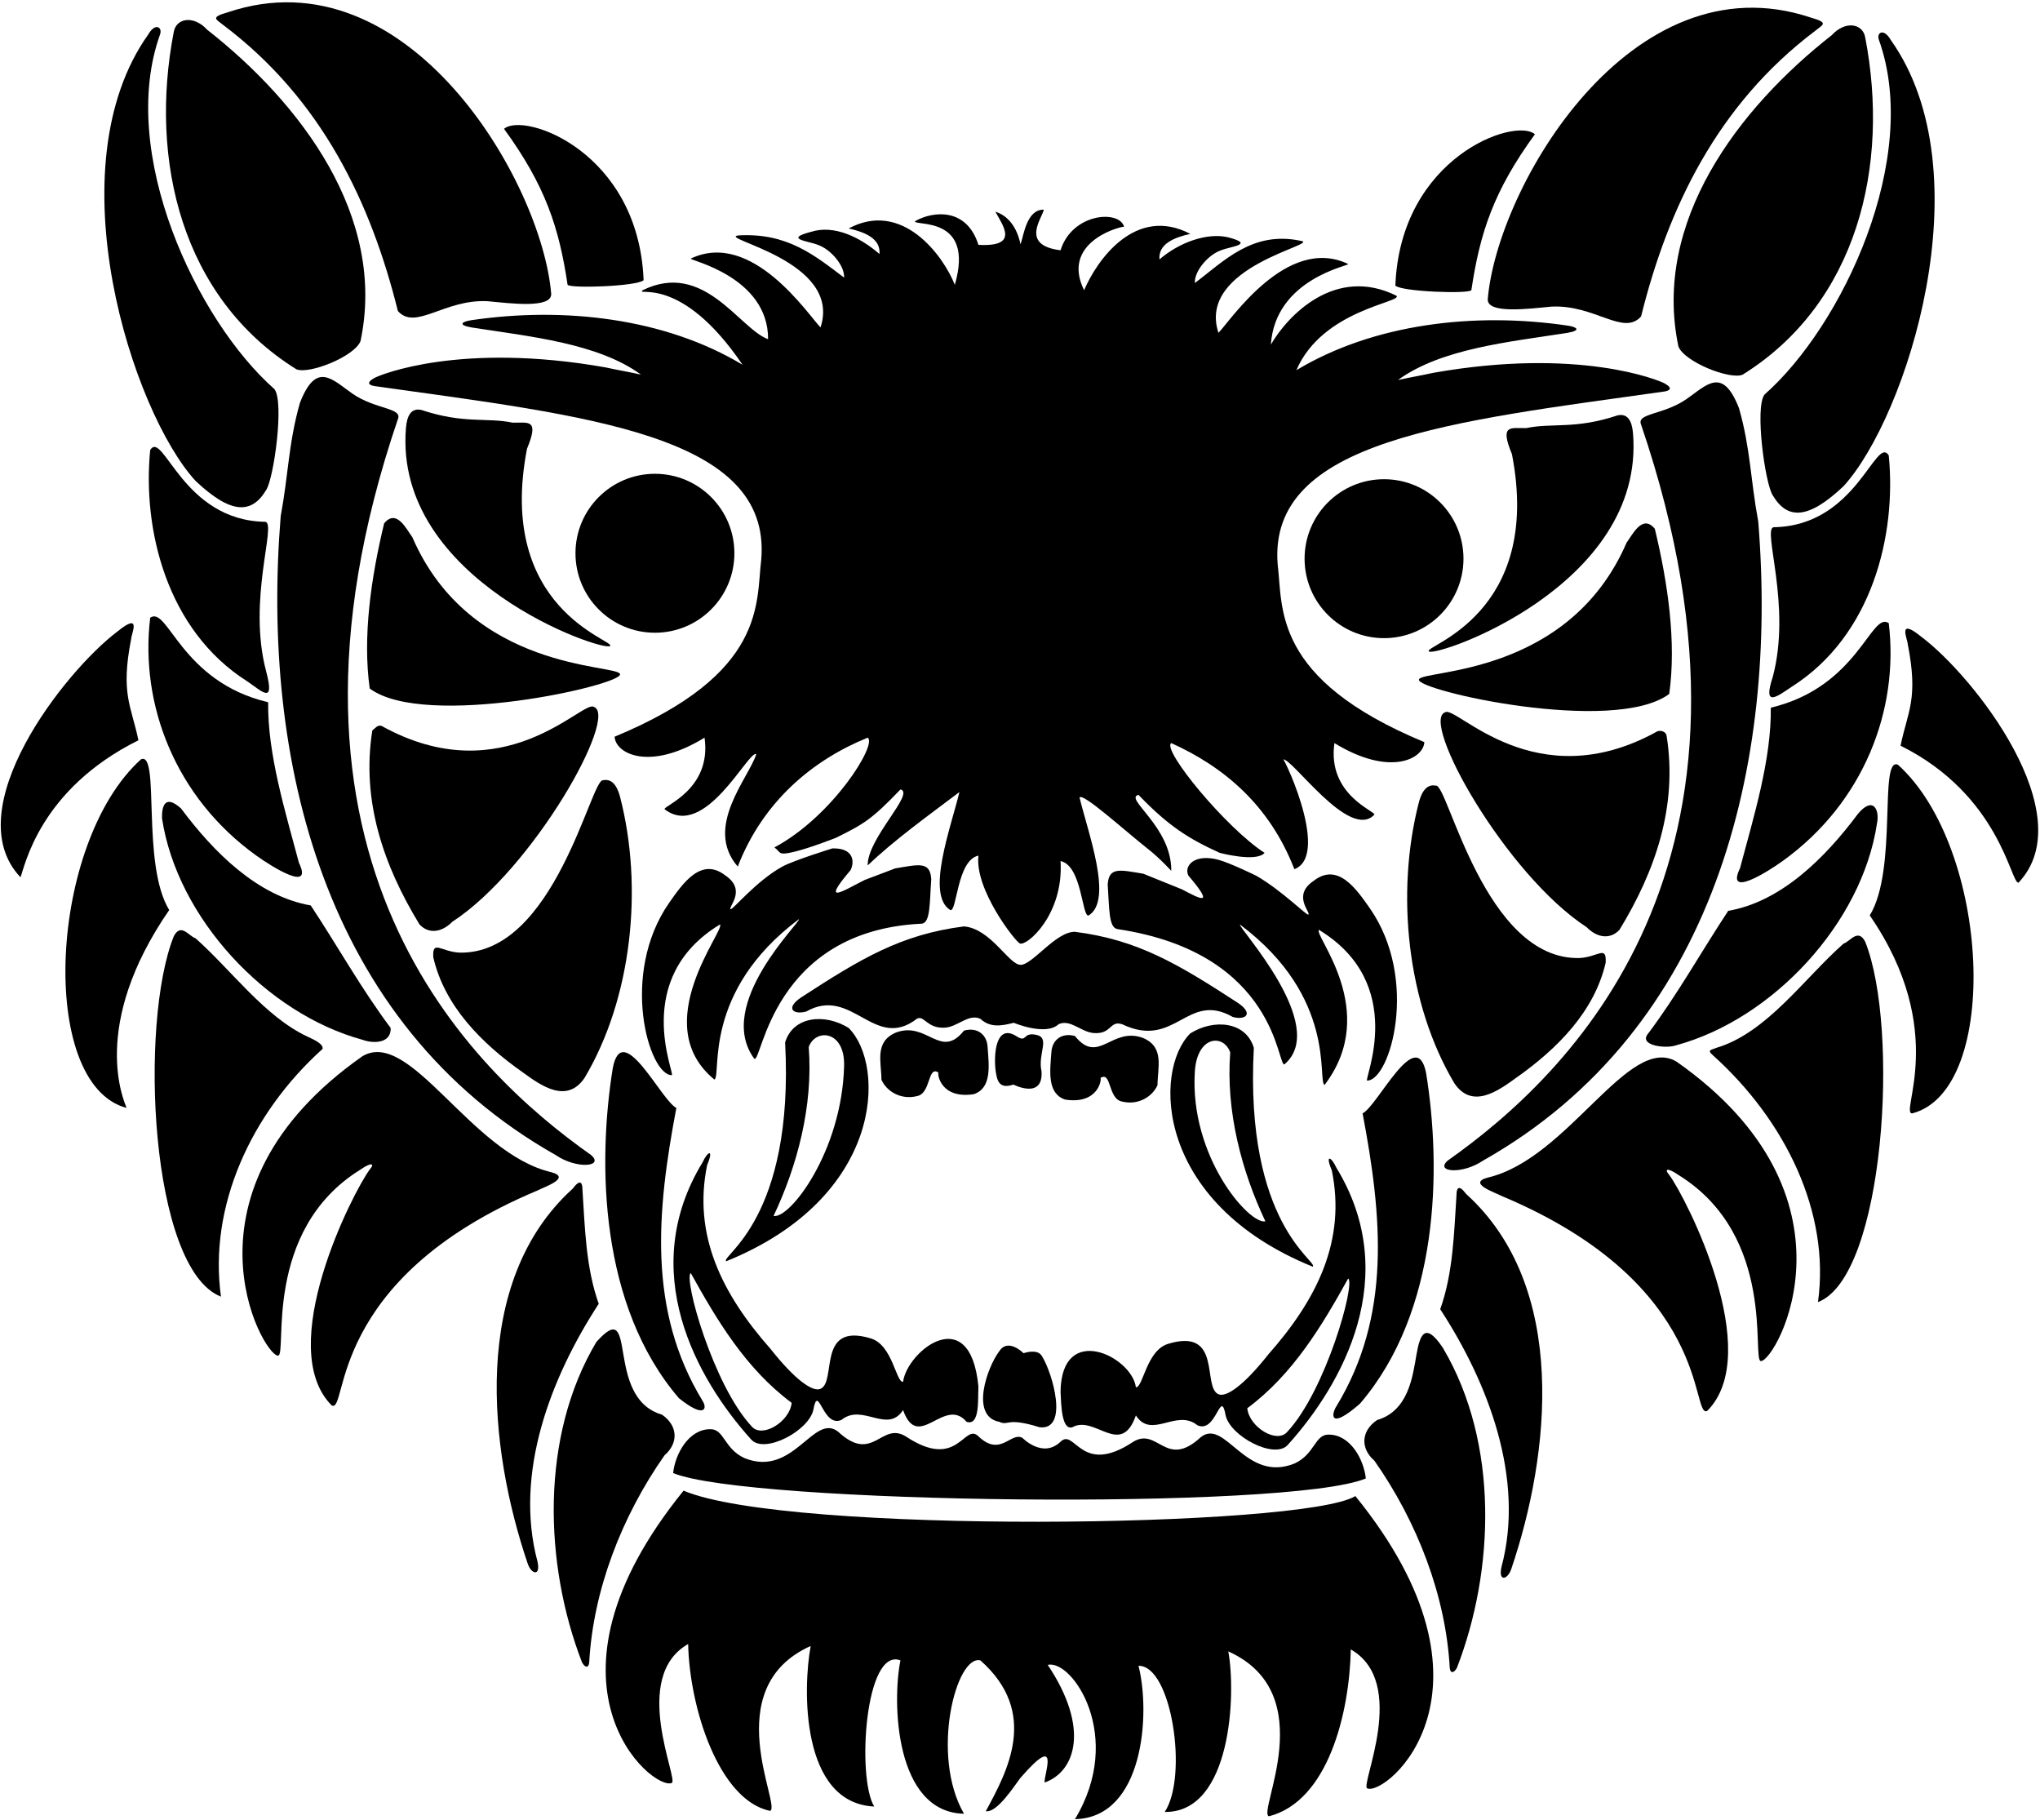 <?xml version="1.0" encoding="UTF-8"?>
<svg xmlns="http://www.w3.org/2000/svg" xmlns:xlink="http://www.w3.org/1999/xlink" width="518pt" height="462pt" viewBox="0 0 518 462" version="1.1">
<g id="surface1">
<path style=" stroke:none;fill-rule:nonzero;fill:rgb(0%,0%,0%);fill-opacity:1;" d="M 35.148 187.941 C 33.316 179.121 30.566 176.156 33.316 162.152 C 33.316 161.008 36.141 155.172 29.824 160.32 C 16.344 170.473 -11.059 205.574 5.199 222.715 C 6.25 220.25 9.836 200.516 35.148 187.941 "/>
<path style=" stroke:none;fill-rule:nonzero;fill:rgb(0%,0%,0%);fill-opacity:1;" d="M 42.965 231.031 C 35.801 219.336 40.719 190.676 35.812 192.766 C 12.352 213.895 9.52 275.301 32.141 281.277 C 31.5 279.5 22.672 260.465 42.965 231.031 "/>
<path style=" stroke:none;fill-rule:nonzero;fill:rgb(0%,0%,0%);fill-opacity:1;" d="M 67.59 124.387 C 69.527 121.504 72.234 101.996 69.672 98.781 C 49.871 81.312 29.879 38.762 40.637 8.754 C 41.312 6.859 39.383 5.703 37.641 8.754 C 13.566 42.645 33.648 104.586 49.621 122.055 C 58.648 130.609 63.926 130.555 67.59 124.387 "/>
<path style=" stroke:none;fill-rule:nonzero;fill:rgb(0%,0%,0%);fill-opacity:1;" d="M 65.094 217.223 C 69.215 220.18 79.582 226.629 75.91 219.055 C 72.414 205.91 67.922 191.434 68.09 178.289 C 45.848 173.023 42.629 153.68 38.141 156.828 C 35.48 178.789 44.465 202.414 65.094 217.223 "/>
<path style=" stroke:none;fill-rule:nonzero;fill:rgb(0%,0%,0%);fill-opacity:1;" d="M 67.383 132.473 C 46.32 132.199 41.461 109.02 38.141 114.234 C 36.145 134.367 42.301 159.988 62.766 172.969 C 66.434 175.406 69.895 179.172 67.59 170.473 C 62.758 152.324 70.301 132.992 67.383 132.473 "/>
<path style=" stroke:none;fill-rule:nonzero;fill:rgb(0%,0%,0%);fill-opacity:1;" d="M 81.898 266.305 C 82.25 265 79.293 263.746 78.043 263.16 C 67.156 258.051 58.723 246.246 49.621 238.188 C 47.957 237.688 45.961 234.195 44.133 237.688 C 35.312 259.648 38.02 322.074 56.109 329.195 C 52.949 306.402 63.598 282.777 81.898 266.305 "/>
<path style=" stroke:none;fill-rule:nonzero;fill:rgb(0%,0%,0%);fill-opacity:1;" d="M 92.047 263.977 C 94.711 264.973 99.367 264.973 99.203 260.98 C 91.715 250.996 85.727 240.184 78.902 229.867 C 65.426 227.539 54.281 216.391 45.961 205.242 C 41.629 201.348 41.074 205.16 41.137 207.738 C 44.965 233.027 67.59 257.32 92.047 263.977 "/>
<path style=" stroke:none;fill-rule:nonzero;fill:rgb(0%,0%,0%);fill-opacity:1;" d="M 75.242 93.742 C 78.43 95.121 90.059 90.5 91.547 86.59 C 98.203 54.977 76.406 26.195 52.617 7.559 C 49.168 3.785 44.766 4.605 44.133 8.059 C 37.809 40.668 46.129 75.609 75.242 93.742 "/>
<path style=" stroke:none;fill-rule:nonzero;fill:rgb(0%,0%,0%);fill-opacity:1;" d="M 56.777 6.422 C 81.73 25.223 94.211 51.512 101.031 78.965 C 105.527 84.012 112.809 75.906 123.824 76.469 C 129.492 77.004 140.047 78.391 139.965 74.637 C 137.598 46.059 103.531 -12.164 57.941 3.086 C 53.16 4.434 54.949 4.902 56.777 6.422 "/>
<path style=" stroke:none;fill-rule:nonzero;fill:rgb(0%,0%,0%);fill-opacity:1;" d="M 139.965 297.586 C 119.539 292.836 104.191 260.98 92.047 268.137 C 43.383 302.293 66.605 344.043 70.586 344.172 C 73.078 344.254 66.395 312.48 91.547 296.918 C 94.27 295.023 95.273 295.328 93.879 296.918 C 89.551 302.742 69.555 342.062 84.227 356.812 C 88.488 358.961 82.562 324.832 136.473 302.242 C 137.969 301.41 145.289 299.031 139.965 297.586 "/>
<path style=" stroke:none;fill-rule:nonzero;fill:rgb(0%,0%,0%);fill-opacity:1;" d="M 97.539 132.871 C 94.211 146.68 92.047 161.652 93.879 174.797 C 107.949 185.277 158.379 173.871 157.434 171.137 C 156.797 168.562 119.504 170.605 104.691 136.363 C 103.195 134.367 100.699 129.043 97.539 132.871 "/>
<path style=" stroke:none;fill-rule:nonzero;fill:rgb(0%,0%,0%);fill-opacity:1;" d="M 96.871 184.281 C 95.875 183.949 95.211 184.945 94.543 185.445 C 91.715 203.246 97.371 219.719 106.523 234.691 C 108.852 237.188 112.168 236.746 114.84 234.027 C 135.441 220.613 157.215 181.641 150.777 179.457 C 148.031 177.559 127.914 201.535 96.871 184.281 "/>
<path style=" stroke:none;fill-rule:nonzero;fill:rgb(0%,0%,0%);fill-opacity:1;" d="M 130.203 107.309 C 123.551 105.922 117.816 107.68 107.023 104.086 C 104.41 103.488 103.34 105.516 103.078 108.633 C 99.891 147.516 153.523 165.711 154.938 163.984 C 156.23 162.539 125.914 154.664 133.82 113.918 C 136.984 106.285 134.184 107.359 130.203 107.309 "/>
<path style=" stroke:none;fill-rule:nonzero;fill:rgb(0%,0%,0%);fill-opacity:1;" d="M 157.434 202.25 C 157.102 201.086 156.102 197.426 153.109 198.09 C 150.086 197.562 140.797 242.422 116.672 241.848 C 111.938 241.605 109.785 238.477 110.016 243.012 C 112.844 255.324 122.16 264.809 132.809 272.297 C 137.465 275.684 143.957 280.281 148.449 273.625 C 160.43 253.492 163.426 225.375 157.434 202.25 "/>
<path style=" stroke:none;fill-rule:nonzero;fill:rgb(0%,0%,0%);fill-opacity:1;" d="M 152.031 331.004 C 148.703 321.688 148.523 311.402 147.891 301.914 C 147.891 300.418 147.414 299.105 145.453 301.742 C 119.336 325.367 124.16 367.961 133.977 396.91 C 134.895 399.723 137.352 400.309 136.473 396.414 C 130.48 373.953 139.883 349.637 152.031 331.004 "/>
<path style=" stroke:none;fill-rule:nonzero;fill:rgb(0%,0%,0%);fill-opacity:1;" d="M 163.426 71.145 C 162.156 38.492 133.039 28.32 127.984 32.711 C 138.535 47.188 141.961 57.836 144.125 72.309 C 144.957 73.27 161.676 72.703 163.426 71.145 "/>
<path style=" stroke:none;fill-rule:nonzero;fill:rgb(0%,0%,0%);fill-opacity:1;" d="M 168.082 359.145 C 153.277 354.848 162.273 328.594 151.445 340.676 C 137.137 364.633 138.133 397.078 147.785 422.035 C 148.535 423.41 149.465 423.582 149.613 422.035 C 150.613 403.898 157.766 385.098 168.746 369.461 C 172.285 366.402 172.203 361.973 168.082 359.145 "/>
<path style=" stroke:none;fill-rule:nonzero;fill:rgb(0%,0%,0%);fill-opacity:1;" d="M 178.398 355.648 C 164.422 332.688 166.75 307.566 171.742 281.277 C 167.922 279.441 158.035 258.539 155.605 271.129 C 151.68 295.43 152.262 331.512 172.406 354.984 C 179 360.25 179.652 357.559 178.398 355.648 "/>
<path style=" stroke:none;fill-rule:nonzero;fill:rgb(0%,0%,0%);fill-opacity:1;" d="M 178.398 295.09 C 161.621 322.602 176.766 349.98 190.742 365.457 C 194.105 369.203 205.297 363.297 206.516 357.98 C 207.812 350.797 208.844 362.637 213.672 360.477 C 218.992 356.148 225.316 364.137 229.309 357.98 C 233.137 368.793 239.789 354.32 245.449 360.973 C 248.852 362.051 248.277 355.316 248.441 351.988 C 246.328 330.203 230.301 343.039 229.309 350.824 C 227.484 350.941 226.652 341.496 221.145 339.801 C 207.184 335.551 212.617 350.969 208.262 352.621 C 206.293 353.371 201.891 350.34 195.699 342.508 C 183.281 328.449 175.902 313.555 179.562 295.754 C 181.348 291.484 179.664 292.297 178.398 295.09 Z M 201.023 356.148 C 200.527 360.973 193.504 365.223 190.875 362.141 C 181.059 351.656 173.508 324.426 175.402 323.207 C 182.059 335.188 189.379 347.496 201.023 356.148 "/>
<path style=" stroke:none;fill-rule:nonzero;fill:rgb(0%,0%,0%);fill-opacity:1;" d="M 184.387 320.211 C 224.43 304.008 224.984 270.465 215.5 260.98 C 209.426 257.191 201.359 257.984 199.359 264.641 C 201.742 309.543 182.945 318.828 184.387 320.211 Z M 205.352 265.805 C 207.074 261.035 214.582 261.535 214.336 270.633 C 213.773 292.375 200.488 309.582 196.426 308.691 C 202.414 296.047 206.516 280.781 205.352 265.805 "/>
<path style=" stroke:none;fill-rule:nonzero;fill:rgb(0%,0%,0%);fill-opacity:1;" d="M 247.277 277.785 C 251.918 276.207 251.105 270.465 250.773 265.805 C 250.605 262.645 248.145 260.707 244.781 261.645 C 238.793 269.133 235.465 259.152 227.48 262.145 C 221.988 264.477 223.797 269.621 223.82 274.125 C 225.148 277.121 228.809 279.281 232.805 278.285 C 236.465 277.617 235.465 270.465 238.293 272.297 C 237.961 272.629 238.848 279.086 247.277 277.785 "/>
<path style=" stroke:none;fill-rule:nonzero;fill:rgb(0%,0%,0%);fill-opacity:1;" d="M 141.129 293.258 C 146.395 296.863 153.496 296.23 150.113 293.258 C 119.664 271.797 62.969 218.199 101.031 106.414 C 102.262 103.492 95.309 103.992 89.469 99.922 C 84.332 96.344 80.32 91.574 76.156 102.281 C 73.246 112.516 73.273 120.227 71.277 131.039 C 66.285 192.434 81.898 259.816 141.129 293.258 "/>
<path style=" stroke:none;fill-rule:nonzero;fill:rgb(0%,0%,0%);fill-opacity:1;" d="M 186.477 140.461 C 186.477 129.316 177.441 120.285 166.301 120.285 C 155.16 120.285 146.125 129.316 146.125 140.461 C 146.125 151.602 155.16 160.637 166.301 160.637 C 177.441 160.637 186.477 151.602 186.477 140.461 "/>
<path style=" stroke:none;fill-rule:nonzero;fill:rgb(0%,0%,0%);fill-opacity:1;" d="M 487.914 161.699 C 481.594 156.547 484.422 162.383 484.418 163.527 C 487.168 177.531 484.418 180.496 482.59 189.316 C 507.898 201.891 510.547 224.363 512.535 224.09 C 528.797 206.949 501.391 171.848 487.914 161.699 "/>
<path style=" stroke:none;fill-rule:nonzero;fill:rgb(0%,0%,0%);fill-opacity:1;" d="M 481.922 194.141 C 477.016 192.051 481.938 220.711 474.77 232.406 C 495.062 261.84 482.098 283.027 485.598 282.652 C 508.215 276.676 505.383 215.27 481.922 194.141 "/>
<path style=" stroke:none;fill-rule:nonzero;fill:rgb(0%,0%,0%);fill-opacity:1;" d="M 448.062 100.156 C 445.504 103.371 448.207 122.879 450.145 125.762 C 453.809 131.93 459.09 131.984 468.113 123.43 C 484.086 105.961 504.172 44.02 480.094 10.129 C 478.352 7.078 476.422 8.234 477.098 10.129 C 487.855 40.137 467.863 82.688 448.062 100.156 "/>
<path style=" stroke:none;fill-rule:nonzero;fill:rgb(0%,0%,0%);fill-opacity:1;" d="M 479.594 158.203 C 475.105 155.055 471.887 174.398 449.645 179.664 C 449.812 192.809 445.32 207.285 441.824 220.43 C 438.152 228.004 448.523 221.555 452.641 218.598 C 473.27 203.789 482.258 180.164 479.594 158.203 "/>
<path style=" stroke:none;fill-rule:nonzero;fill:rgb(0%,0%,0%);fill-opacity:1;" d="M 454.969 174.344 C 475.434 161.363 481.59 135.742 479.594 115.609 C 476.277 110.395 471.414 133.574 450.352 133.848 C 447.438 134.367 454.977 153.699 450.145 171.848 C 447.496 179.859 451.305 176.781 454.969 174.344 "/>
<path style=" stroke:none;fill-rule:nonzero;fill:rgb(0%,0%,0%);fill-opacity:1;" d="M 468.113 239.562 C 457.965 248.547 448.648 262.188 435.836 266.016 C 434.633 266.559 433.285 266.48 434.977 267.938 C 453.277 284.41 464.785 307.777 461.625 330.57 C 478.57 324.137 482.422 261.023 473.605 239.062 C 471.773 235.57 469.777 239.062 468.113 239.562 "/>
<path style=" stroke:none;fill-rule:nonzero;fill:rgb(0%,0%,0%);fill-opacity:1;" d="M 425.688 265.352 C 450.145 258.695 472.773 234.402 476.598 209.113 C 477.352 205.504 475.59 202.035 471.773 206.617 C 463.453 217.766 452.309 228.914 438.832 231.242 C 432.012 241.559 426.02 252.371 418.531 262.355 C 415.848 265.434 423.023 266.348 425.688 265.352 "/>
<path style=" stroke:none;fill-rule:nonzero;fill:rgb(0%,0%,0%);fill-opacity:1;" d="M 426.188 87.965 C 427.676 91.875 439.305 96.496 442.492 95.117 C 471.609 76.984 479.926 42.043 473.605 9.434 C 472.973 5.98 468.566 5.16 465.117 8.934 C 441.328 27.57 419.531 56.352 426.188 87.965 "/>
<path style=" stroke:none;fill-rule:nonzero;fill:rgb(0%,0%,0%);fill-opacity:1;" d="M 393.91 77.844 C 404.926 77.281 412.207 85.387 416.703 80.34 C 423.523 52.887 436.004 26.598 460.961 7.797 C 462.785 6.277 464.574 5.809 459.797 4.461 C 414.203 -10.789 380.137 47.434 377.77 76.012 C 377.691 79.766 388.242 78.379 393.91 77.844 "/>
<path style=" stroke:none;fill-rule:nonzero;fill:rgb(0%,0%,0%);fill-opacity:1;" d="M 425.688 269.512 C 413.543 262.355 398.199 294.211 377.77 298.961 C 372.445 300.406 379.766 302.785 381.266 303.617 C 435.172 326.207 429.246 360.336 433.508 358.188 C 448.18 343.438 428.184 304.117 423.855 298.293 C 422.461 296.703 423.465 296.398 426.188 298.293 C 451.34 313.855 444.656 345.629 447.148 345.547 C 451.129 345.418 474.352 303.668 425.688 269.512 "/>
<path style=" stroke:none;fill-rule:nonzero;fill:rgb(0%,0%,0%);fill-opacity:1;" d="M 423.855 176.172 C 425.688 163.027 423.523 148.055 420.195 134.246 C 417.035 130.418 414.539 135.742 413.043 137.738 C 398.23 171.98 360.938 169.938 360.301 172.512 C 359.355 175.246 409.785 186.652 423.855 176.172 "/>
<path style=" stroke:none;fill-rule:nonzero;fill:rgb(0%,0%,0%);fill-opacity:1;" d="M 420.863 185.656 C 389.82 202.91 369.703 178.934 366.957 180.832 C 360.52 183.016 382.293 221.988 402.895 235.402 C 405.566 238.121 408.883 238.562 411.215 236.066 C 420.363 221.094 426.02 204.621 423.191 186.82 C 423.043 185.805 421.859 185.324 420.863 185.656 "/>
<path style=" stroke:none;fill-rule:nonzero;fill:rgb(0%,0%,0%);fill-opacity:1;" d="M 362.797 165.359 C 364.211 167.086 417.844 148.891 414.656 110.008 C 414.398 106.891 413.324 104.863 410.715 105.461 C 399.922 109.055 394.184 107.297 387.531 108.684 C 383.551 108.734 380.75 107.66 383.914 115.293 C 391.82 156.039 361.504 163.914 362.797 165.359 "/>
<path style=" stroke:none;fill-rule:nonzero;fill:rgb(0%,0%,0%);fill-opacity:1;" d="M 384.926 273.672 C 395.574 266.184 404.891 256.699 407.719 244.387 C 407.949 239.852 405.801 242.98 401.062 243.223 C 376.941 243.797 367.648 198.938 364.629 199.465 C 361.633 198.801 360.633 202.461 360.301 203.625 C 354.312 226.75 357.305 254.867 369.285 275 C 373.777 281.656 380.273 277.059 384.926 273.672 "/>
<path style=" stroke:none;fill-rule:nonzero;fill:rgb(0%,0%,0%);fill-opacity:1;" d="M 372.281 303.117 C 370.32 300.48 369.844 301.793 369.844 303.289 C 369.211 312.777 369.031 323.062 365.703 332.379 C 377.852 351.012 387.254 375.328 381.266 397.789 C 380.383 401.684 382.844 401.098 383.762 398.285 C 393.578 369.336 398.402 326.742 372.281 303.117 "/>
<path style=" stroke:none;fill-rule:nonzero;fill:rgb(0%,0%,0%);fill-opacity:1;" d="M 373.609 73.684 C 375.773 59.211 379.199 48.562 389.75 34.086 C 384.695 29.695 355.578 39.867 354.312 72.52 C 356.062 74.078 372.777 74.645 373.609 73.684 "/>
<path style=" stroke:none;fill-rule:nonzero;fill:rgb(0%,0%,0%);fill-opacity:1;" d="M 366.289 342.051 C 361.738 335.316 360.516 339.078 359.672 343.926 C 358.691 349.559 357.609 358.211 349.652 360.52 C 345.531 363.348 345.449 367.777 348.988 370.836 C 359.969 386.473 367.121 405.273 368.121 423.41 C 368.27 424.957 369.199 424.785 369.949 423.41 C 379.535 398.621 380.586 366.445 366.578 342.535 C 366.48 342.371 366.387 342.211 366.289 342.051 "/>
<path style=" stroke:none;fill-rule:nonzero;fill:rgb(0%,0%,0%);fill-opacity:1;" d="M 362.133 272.504 C 359.699 259.914 349.812 280.816 345.992 282.652 C 350.984 308.941 353.312 334.062 339.34 357.023 C 338.082 358.934 337.395 363.281 345.328 356.359 C 365.473 332.887 366.055 296.805 362.133 272.504 "/>
<path style=" stroke:none;fill-rule:nonzero;fill:rgb(0%,0%,0%);fill-opacity:1;" d="M 309.473 353.996 C 305.117 352.344 310.555 336.926 296.59 341.176 C 291.082 342.871 290.25 352.316 288.426 352.199 C 287.434 344.414 269.516 335.531 269.293 353.363 C 269.461 356.691 269.57 363.168 272.285 362.348 C 278.031 359.133 284.598 370.168 288.426 359.355 C 292.418 365.512 298.742 357.523 304.066 361.852 C 308.891 364.012 309.922 352.172 311.219 359.355 C 312.438 364.672 323.633 370.578 326.992 366.832 C 340.969 351.355 356.113 323.977 339.34 296.465 C 338.07 293.672 336.387 292.859 338.172 297.129 C 341.832 314.93 334.453 329.824 322.035 343.883 C 315.844 351.715 311.441 354.746 309.473 353.996 Z M 342.332 324.582 C 344.23 325.801 336.676 353.031 326.859 363.516 C 324.23 366.598 317.211 362.348 316.711 357.523 C 328.355 348.871 335.676 336.562 342.332 324.582 "/>
<path style=" stroke:none;fill-rule:nonzero;fill:rgb(0%,0%,0%);fill-opacity:1;" d="M 302.234 262.355 C 292.754 271.84 293.309 305.383 333.348 321.586 C 334.789 320.203 315.992 310.918 318.375 266.016 C 316.379 259.359 308.309 258.566 302.234 262.355 Z M 321.309 310.066 C 317.246 310.957 302 293.668 303.398 272.008 C 303.984 262.926 310.66 262.41 312.383 267.18 C 311.219 282.156 315.32 297.422 321.309 310.066 "/>
<path style=" stroke:none;fill-rule:nonzero;fill:rgb(0%,0%,0%);fill-opacity:1;" d="M 270.457 279.16 C 278.891 280.461 279.773 274.004 279.441 273.672 C 282.27 271.84 281.27 278.992 284.934 279.66 C 288.926 280.656 292.586 278.496 293.914 275.5 C 293.938 270.996 295.746 265.852 290.258 263.52 C 282.27 260.527 278.941 270.508 272.953 263.02 C 269.594 262.082 267.129 264.02 266.965 267.18 C 266.629 271.84 265.816 277.582 270.457 279.16 "/>
<path style=" stroke:none;fill-rule:nonzero;fill:rgb(0%,0%,0%);fill-opacity:1;" d="M 376.605 294.633 C 435.836 261.191 451.449 193.809 446.457 132.414 C 444.461 121.602 444.488 113.891 441.578 103.656 C 437.414 92.949 433.402 97.719 428.27 101.297 C 422.426 105.367 415.473 104.867 416.703 107.789 C 454.766 219.574 398.07 273.172 367.621 294.633 C 364.238 297.605 371.344 298.238 376.605 294.633 "/>
<path style=" stroke:none;fill-rule:nonzero;fill:rgb(0%,0%,0%);fill-opacity:1;" d="M 227.301 220.469 C 233.238 219.492 236.195 218.57 236.465 223.215 C 236.031 229.207 236.297 234.395 233.969 234.504 C 196 236.332 193.477 269.988 191.539 268.801 C 181.332 255 203.645 233.832 202.855 233.363 C 178.172 251.867 183.289 272.902 181.414 274.086 C 164.273 260.039 184.238 236.035 182.828 234.691 C 160.129 248.461 171.516 272.734 170.578 272.961 C 164.754 272.961 157.277 247.355 169.914 229.203 C 173.363 224.289 178.043 217.449 184.199 222.273 C 189.762 226.027 184.715 230.406 185.535 230.82 C 186.059 231.016 192 223.668 198.668 220 C 201.508 218.438 211.34 215.395 211.34 215.395 C 216.461 215.227 217.145 218.387 216 220.883 C 208.16 230.098 214.215 226.082 219.539 223.414 Z M 309.73 216.523 C 302.016 213.027 296.766 209.809 289.09 201.797 C 285.254 202.68 297.539 209.855 297.41 221.094 C 297.41 221.094 294.633 218.008 291.668 215.668 C 285.332 210.668 275.008 201.23 274.117 202.461 C 276.281 211.445 282.715 228.535 276.445 232.406 C 274.723 233.102 274.789 219.758 269.293 218.598 C 270.156 232.23 260.664 240.352 258.941 239.516 C 257.723 238.926 247.48 225.82 248.441 217.223 C 242.945 218.383 243.012 231.727 241.289 231.031 C 235.02 227.16 241.453 210.07 243.617 201.086 C 235.332 207.332 227 213.332 220.324 219.719 C 220.195 212.836 232.484 201.305 228.645 200.422 C 221.266 208.129 219.27 209.215 212.332 212.668 C 212.332 212.668 205.668 215.332 201.332 216.332 C 197.422 217.234 198.332 216.332 196.629 215.145 C 211.367 207.309 222.836 188.926 220.324 187.277 C 206.203 193.012 193.691 203.586 187.332 220 C 178.613 209.949 190.211 197.426 192.039 191.434 C 189.992 190.488 179 213.332 168.766 205.449 C 168.227 204.637 180.801 200.516 178.898 187.277 C 164.973 195.836 156.316 191.391 156.059 187.035 C 194.883 170.953 191.926 152.867 193.305 141.988 C 195.902 110.297 149.074 105.625 95.141 98.02 C 93.902 97.844 92.742 97.25 95.062 95.961 C 96.551 95.137 116.871 86.754 153.773 93.273 C 156.77 93.938 159.766 94.438 162.758 95.102 C 151.777 87.117 134.641 85.453 119.664 83.121 C 116 82.457 117.488 81.613 119.664 81.293 C 143.293 77.801 168.914 80.793 188.547 92.605 C 172.848 69.465 161.422 75.379 163.145 73.703 C 178.73 65.984 187.715 83.457 195.035 86.117 C 195.105 70.129 174.812 66.062 175.402 65.652 C 190.992 58.199 205.352 80.129 208.348 83.121 C 213.93 66.172 182.098 60.605 187.422 59.773 C 200 59 207.016 64.988 214.336 70.477 C 214.504 67.484 211.008 63.324 207.68 62.16 C 205.184 61.16 198.938 60.691 205.926 58.863 C 211.75 57 218.328 60.164 223.32 64.488 C 223.652 60.496 219.484 58.902 215.5 58 C 229 50.75 239.402 64.672 242.453 72.309 C 247.555 54.598 232.203 57.496 232.305 56.172 C 237 53.5 245.48 52.711 248.441 62.16 C 259 62.75 254.566 57.16 252.75 53.75 C 256 54.75 258.25 57.75 259.133 62.023 C 259.965 59.727 260.66 53.172 265.039 53.223 C 264.75 55.25 258.863 62.27 269.293 63.535 C 272.254 54.086 284.191 53.223 285.43 57.547 C 283.25 57.75 269.492 61.988 275.281 73.684 C 278.504 66.047 288.332 52.078 302.234 59.375 C 298.25 60.277 294.082 61.871 294.414 65.863 C 299.406 61.539 306.5 59 311.812 60.238 C 318.801 62.066 312.551 62.535 310.055 63.535 C 306.727 64.699 303.234 68.859 303.398 71.852 C 310.719 66.363 318 58.5 330.316 61.148 C 335.641 61.98 303.805 67.547 309.391 84.496 C 312.383 81.504 326.742 59.574 342.332 67.027 C 342.922 67.438 323.836 70.645 322.699 87.492 C 326.926 80.191 339.004 67.359 354.59 75.078 C 356.312 76.754 335.777 78.574 329.188 93.98 C 348.82 82.168 374.441 79.176 398.07 82.668 C 400.246 82.988 401.734 83.832 398.07 84.496 C 383.094 86.828 365.957 88.492 354.977 96.477 C 357.973 95.812 360.969 95.312 363.961 94.648 C 400.863 88.129 421.184 96.512 422.672 97.336 C 424.992 98.625 423.832 99.219 422.594 99.395 C 368.664 107 321.836 111.672 324.434 143.363 C 325.809 154.242 322.852 172.328 361.676 188.41 C 361.418 192.766 352.766 197.211 338.84 188.652 C 336.938 201.891 349.508 206.012 348.973 206.824 C 342.586 213.605 327.742 191.863 325.695 192.809 C 324.602 189.238 338.332 217 328.668 220.668 C 322.309 204.254 310.617 194.613 297.41 188.652 C 294.898 190.301 311.406 210.285 321.105 216.52 C 319 219 309.73 216.523 309.73 216.523 Z M 319 222.332 C 325.59 226.152 331.695 232.383 332.199 232.195 C 333.023 231.781 327.973 227.402 333.535 223.648 C 339.691 218.824 344.371 225.664 347.824 230.578 C 360.457 248.73 352.98 274.336 347.156 274.336 C 346.219 274.109 357.609 249.836 334.906 236.066 C 333.496 237.41 350.668 256.668 336.32 275.461 C 334.445 274.277 339.562 253.242 314.879 234.738 C 314.09 235.207 337.668 260.332 326.195 270.176 C 324.262 271.363 324.668 242 283.766 235.879 C 281.465 235.535 281.703 230.582 281.27 224.59 C 281.539 219.98 284.453 220.855 290.309 221.82 L 300.117 225.781 C 304.77 228.227 308.637 230.371 301.734 222.258 C 300.59 219.762 303.332 216.668 309.379 218.277 C 312.316 219.062 319 222.332 319 222.332 "/>
<path style=" stroke:none;fill-rule:nonzero;fill:rgb(0%,0%,0%);fill-opacity:1;" d="M 346.812 375.348 C 346.312 370.523 342.859 364.148 337.312 364.215 C 333.82 364.215 333.895 369.176 328.688 371.555 C 316.211 376.594 311.156 359.969 304.918 364.848 C 296.02 373.121 294.008 362.172 287.715 366.059 C 274.414 374.895 272.953 362.461 269.293 366.02 C 264.773 370.379 259.629 365.055 259.629 365.055 C 256.715 363.379 254.043 370.047 248.441 364.645 C 244.781 361.086 243.32 373.52 230.02 364.684 C 223.727 360.797 221.715 371.746 212.816 363.473 C 206.578 358.594 201.523 375.219 189.047 370.18 C 183.84 367.801 183.914 362.84 180.422 362.84 C 174.879 362.773 171.422 369.148 170.922 373.973 C 189.703 381.812 327.258 383.512 346.812 375.348 "/>
<path style=" stroke:none;fill-rule:nonzero;fill:rgb(0%,0%,0%);fill-opacity:1;" d="M 173.574 378.445 C 133.66 427.668 165.699 454.766 170.578 452.648 C 172.406 451.855 159.977 425.816 174.738 417.375 C 175.07 433.516 182.5 457 195.52 459.738 C 198.629 458.871 181.941 428.609 205.852 417.875 C 203.855 428.523 203.25 457.75 221.988 458.637 C 217.531 451.496 219.605 418.055 228.645 421.535 C 226.48 432.184 227.262 460.102 244.781 460.469 C 236.18 445.617 242.773 420.02 248.941 421.535 C 263.926 434.793 255.828 449.656 250.312 459.82 C 253.129 460.297 257.375 453.668 259.074 451.41 C 269.547 439.328 264.988 450.684 265.246 452.543 C 273.02 449.828 276.844 438.805 266.043 422.68 C 272.211 421.164 285.684 440.805 272.953 461.844 C 290.477 461.477 292.172 434.934 289.09 422.91 C 297.5 422.75 301.75 451 295.746 460.012 C 312.75 460.25 313.883 429.898 311.887 419.25 C 335.797 429.984 319.105 460.246 322.215 461.113 C 337.25 457.25 342.664 434.891 342.996 418.75 C 357.758 427.191 345.328 453.23 347.156 454.023 C 352.035 456.141 384.074 429.043 344.16 379.82 C 331.027 387.883 199.922 389.602 173.574 378.445 "/>
<path style=" stroke:none;fill-rule:nonzero;fill:rgb(0%,0%,0%);fill-opacity:1;" d="M 314.215 254.535 C 299.133 244.734 288.945 238.605 272.953 236.566 C 268.078 236.48 262.121 245.035 259.113 244.949 C 256.105 244.863 251.605 235.785 244.781 235.191 C 228.789 237.23 218.602 243.359 203.52 253.16 C 199.395 255.867 201.238 257.707 204.688 256.82 C 216.332 250.164 221.988 266.969 232.805 258.652 C 234.617 257.594 235.398 261.191 239.926 260.898 C 243.223 260.699 245.91 257.266 248.941 258.652 C 251.418 260.984 254.375 260.445 257.418 259.66 C 257.418 259.66 265.531 263.094 268.793 260.027 C 271.824 258.641 274.516 262.074 277.809 262.273 C 282.336 262.566 281.75 259 284.934 260.027 C 298.5 266.5 301.402 251.539 313.051 258.195 C 316.496 259.082 318.34 257.242 314.215 254.535 "/>
<path style=" stroke:none;fill-rule:nonzero;fill:rgb(0%,0%,0%);fill-opacity:1;" d="M 253.766 360.973 C 256.164 362.105 255.465 359.684 263.969 362.348 C 271.453 363.215 267.301 348.625 264.57 344.293 C 263.625 342.605 261.016 343.18 259.906 343.547 C 258.117 341.836 255.379 340.504 253.766 343.004 C 250.605 347.164 246.281 359.605 253.766 360.973 "/>
<path style=" stroke:none;fill-rule:nonzero;fill:rgb(0%,0%,0%);fill-opacity:1;" d="M 263.152 262.727 C 259.543 261.953 260.891 264.871 258.125 263.09 C 253.312 259.996 252.297 266.391 252.754 271.402 C 253.129 274.152 253.488 276.625 257.332 275.348 C 257.332 275.348 264.918 279.246 264.469 272.008 C 263.441 267.496 266.762 263.504 263.152 262.727 "/>
<path style=" stroke:none;fill-rule:nonzero;fill:rgb(0%,0%,0%);fill-opacity:1;" d="M 351.434 121.66 C 340.293 121.66 331.262 130.691 331.262 141.836 C 331.262 152.977 340.293 162.012 351.434 162.012 C 362.578 162.012 371.609 152.977 371.609 141.836 C 371.609 130.691 362.578 121.66 351.434 121.66 "/>
</g>
</svg>

